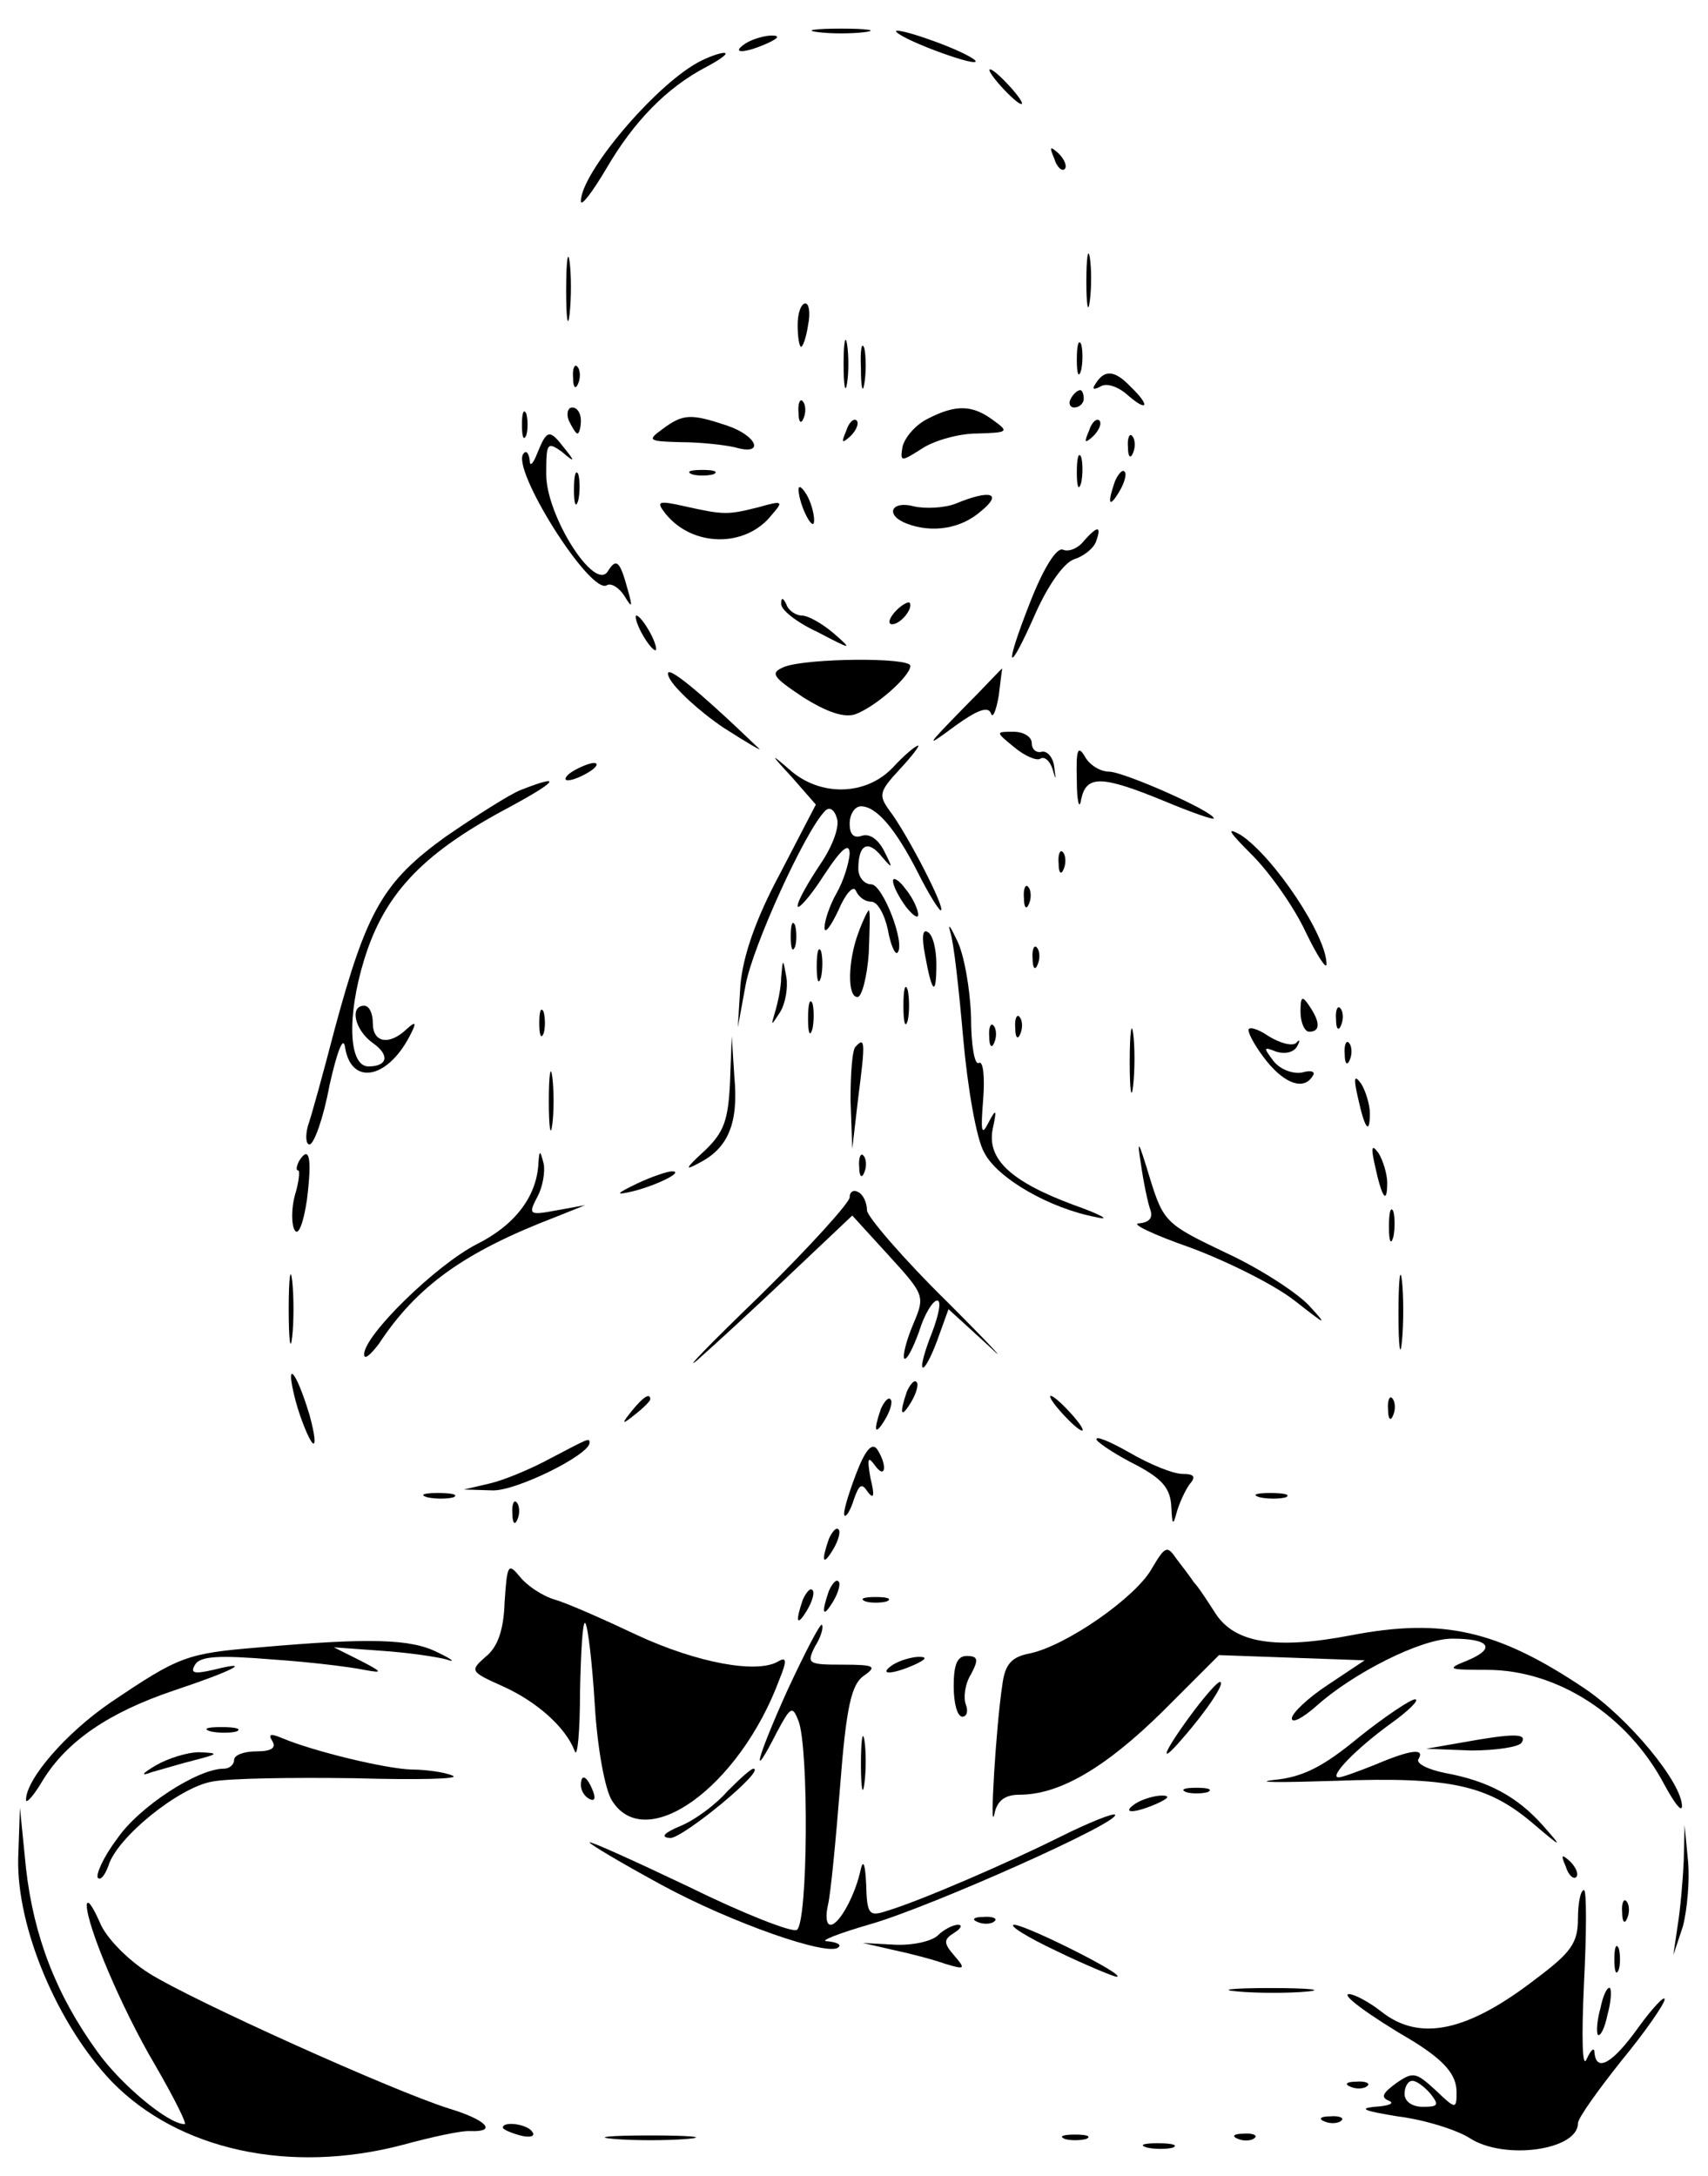 <?xml version="1.0" standalone="no"?>
<!DOCTYPE svg PUBLIC "-//W3C//DTD SVG 20010904//EN"
 "http://www.w3.org/TR/2001/REC-SVG-20010904/DTD/svg10.dtd">
<svg version="1.0" xmlns="http://www.w3.org/2000/svg"
 width="197pt" height="251pt" viewBox="0 0 197 251"
 preserveAspectRatio="xMidYMid meet">

<g transform="translate(0,251) scale(0.1,-0.1)"
fill="#000000" stroke="none">
<path d="M943 2473 c15 -2 39 -2 55 0 15 2 2 4 -28 4 -30 0 -43 -2 -27 -4z"/>
<path d="M1034 2473 c11 -11 97 -42 91 -33 -3 4 -26 15 -52 24 -25 9 -43 13
-39 9z"/>
<path d="M860 2460 c-18 -12 -2 -12 25 0 13 6 15 9 5 9 -8 0 -22 -4 -30 -9z"/>
<path d="M805 2438 c-51 -28 -135 -128 -135 -160 0 -7 13 10 29 37 32 55 70
94 116 118 17 9 26 16 20 16 -5 0 -19 -5 -30 -11z"/>
<path d="M1155 2410 c10 -11 20 -20 23 -20 3 0 -3 9 -13 20 -10 11 -20 20 -23
20 -3 0 3 -9 13 -20z"/>
<path d="M1216 2327 c3 -10 9 -15 12 -12 3 3 0 11 -7 18 -10 9 -11 8 -5 -6z"/>
<path d="M653 2175 c0 -33 2 -45 4 -27 2 18 2 45 0 60 -2 15 -4 0 -4 -33z"/>
<path d="M1253 2185 c0 -27 2 -38 4 -22 2 15 2 37 0 50 -2 12 -4 0 -4 -28z"/>
<path d="M920 2135 c0 -14 2 -25 4 -25 2 0 6 11 8 25 3 14 1 25 -3 25 -5 0 -9
-11 -9 -25z"/>
<path d="M973 2090 c0 -25 2 -35 4 -22 2 12 2 32 0 45 -2 12 -4 2 -4 -23z"/>
<path d="M993 2085 c0 -22 2 -30 4 -17 2 12 2 30 0 40 -3 9 -5 -1 -4 -23z"/>
<path d="M1242 2095 c0 -16 2 -22 5 -12 2 9 2 23 0 30 -3 6 -5 -1 -5 -18z"/>
<path d="M661 2074 c0 -11 3 -14 6 -6 3 7 2 16 -1 19 -3 4 -6 -2 -5 -13z"/>
<path d="M1264 2068 c-5 -7 -3 -8 5 -4 7 5 21 0 32 -10 23 -20 26 -12 3 10
-18 19 -30 20 -40 4z"/>
<path d="M1235 2050 c-3 -5 -1 -10 4 -10 6 0 11 5 11 10 0 6 -2 10 -4 10 -3 0
-8 -4 -11 -10z"/>
<path d="M921 2034 c0 -11 3 -14 6 -6 3 7 2 16 -1 19 -3 4 -6 -2 -5 -13z"/>
<path d="M602 2020 c0 -14 2 -19 5 -12 2 6 2 18 0 25 -3 6 -5 1 -5 -13z"/>
<path d="M656 2025 c4 -8 8 -15 10 -15 2 0 4 7 4 15 0 8 -4 15 -10 15 -5 0 -7
-7 -4 -15z"/>
<path d="M1070 2027 c-14 -7 -26 -21 -29 -32 -3 -18 -2 -18 23 -2 14 9 42 17
63 17 36 1 37 2 19 15 -24 18 -43 19 -76 2z"/>
<path d="M764 2015 c-18 -13 -16 -14 21 -15 22 0 50 -3 63 -6 34 -10 26 13 -9
25 -42 14 -51 14 -75 -4z"/>
<path d="M976 2013 c-6 -14 -5 -15 5 -6 7 7 10 15 7 18 -3 3 -9 -2 -12 -12z"/>
<path d="M1256 2013 c-6 -14 -5 -15 5 -6 7 7 10 15 7 18 -3 3 -9 -2 -12 -12z"/>
<path d="M620 1988 c-5 -13 -9 -17 -9 -9 -1 8 -4 12 -7 8 -16 -16 77 -164 96
-152 5 3 14 -3 20 -12 9 -15 10 -14 4 7 -9 33 -13 37 -23 21 -15 -24 -71 64
-71 112 0 36 1 38 18 26 15 -13 16 -12 3 4 -17 22 -20 22 -31 -5z"/>
<path d="M1301 1994 c0 -11 3 -14 6 -6 3 7 2 16 -1 19 -3 4 -6 -2 -5 -13z"/>
<path d="M1242 1965 c0 -16 2 -22 5 -12 2 9 2 23 0 30 -3 6 -5 -1 -5 -18z"/>
<path d="M662 1945 c0 -16 2 -22 5 -12 2 9 2 23 0 30 -3 6 -5 -1 -5 -18z"/>
<path d="M798 1963 c6 -2 18 -2 25 0 6 3 1 5 -13 5 -14 0 -19 -2 -12 -5z"/>
<path d="M1286 1955 c-9 -26 -7 -32 5 -12 6 10 9 21 6 23 -2 3 -7 -2 -11 -11z"/>
<path d="M921 1945 c1 -19 18 -51 18 -35 0 8 -4 22 -9 30 -5 8 -9 11 -9 5z"/>
<path d="M1102 1929 c-13 -5 -35 -6 -48 -3 -26 7 -34 -10 -8 -20 29 -11 62 -6
85 14 26 21 12 26 -29 9z"/>
<path d="M768 1917 c31 -38 92 -39 122 -1 14 16 13 17 -15 9 -36 -9 -40 -9
-85 1 -31 7 -34 6 -22 -9z"/>
<path d="M1250 1886 c-6 -8 -17 -13 -24 -10 -7 3 -22 -20 -38 -61 -31 -79 -26
-86 7 -11 14 31 32 57 44 61 10 3 22 12 25 20 7 19 2 19 -14 1z"/>
<path d="M901 1814 c-1 -7 18 -22 42 -33 40 -21 41 -21 18 -1 -13 11 -29 20
-36 20 -7 0 -16 6 -18 13 -4 8 -6 8 -6 1z"/>
<path d="M1032 1804 c-7 -8 -8 -14 -3 -14 10 0 25 19 20 25 -2 1 -10 -3 -17
-11z"/>
<path d="M740 1780 c6 -11 13 -20 16 -20 2 0 0 9 -6 20 -6 11 -13 20 -16 20
-2 0 0 -9 6 -20z"/>
<path d="M772 1728 c6 -12 34 -38 62 -57 28 -18 47 -29 41 -24 -76 73 -113
102 -103 81z"/>
<path d="M905 1741 c-17 -7 -15 -11 21 -35 27 -17 47 -24 60 -20 23 8 64 44
64 56 0 10 -118 9 -145 -1z"/>
<path d="M1110 1692 c-43 -44 -43 -45 -8 -19 25 18 38 23 41 14 2 -6 6 3 9 21
2 17 4 32 4 31 -1 0 -21 -22 -46 -47z"/>
<path d="M1170 1648 c12 -10 26 -16 30 -13 5 3 11 -3 14 -12 4 -14 4 -13 2 2
-1 11 -8 19 -14 18 -7 -2 -12 3 -12 10 0 7 -9 13 -21 13 -21 0 -21 0 1 -18z"/>
<path d="M1030 1625 c-31 -33 -84 -34 -119 -3 -23 20 -23 19 2 -8 l28 -32 -41
-79 c-29 -54 -43 -96 -46 -129 l-3 -49 9 49 c8 44 68 176 91 200 5 6 11 3 14
-7 4 -9 -4 -32 -19 -54 -14 -21 -26 -42 -26 -48 0 -5 14 10 30 35 21 32 30 39
30 25 -1 -11 -7 -31 -15 -45 -8 -14 -14 -32 -14 -40 0 -8 7 1 16 20 8 19 17
29 20 23 3 -7 10 -13 18 -13 7 0 15 -14 19 -32 3 -17 8 -29 11 -27 10 10 -17
79 -30 79 -8 0 -15 8 -15 18 0 28 11 34 27 14 13 -15 13 -14 3 6 -7 14 -17 21
-26 18 -9 -3 -14 1 -14 14 0 11 6 20 13 20 18 0 40 -26 66 -77 12 -24 24 -43
26 -43 7 0 -39 89 -59 115 -13 18 -12 22 12 48 14 15 23 27 21 27 -3 0 -16
-11 -29 -25z"/>
<path d="M1242 1610 c0 -25 3 -35 5 -22 6 28 23 28 96 -2 31 -13 57 -22 57
-20 0 8 -104 54 -121 54 -10 0 -23 8 -28 18 -8 13 -10 7 -9 -28z"/>
<path d="M660 1620 c-8 -5 -10 -10 -5 -10 6 0 17 5 25 10 8 5 11 10 5 10 -5 0
-17 -5 -25 -10z"/>
<path d="M601 1599 c-13 -5 -52 -30 -87 -54 -72 -52 -91 -85 -128 -222 -13
-50 -27 -101 -31 -112 -3 -12 -2 -21 2 -21 5 0 16 30 23 68 9 40 16 58 18 44
7 -44 48 -37 74 12 9 17 8 19 -3 9 -20 -19 -39 -16 -39 7 0 11 -4 20 -10 20
-17 0 -11 -28 10 -43 20 -14 17 -27 -5 -27 -23 0 -25 58 -5 123 23 75 66 121
160 172 62 33 72 44 21 24z"/>
<path d="M1444 1524 c21 -21 49 -61 62 -89 13 -27 24 -44 24 -37 0 33 -61 124
-99 149 -18 10 -13 3 13 -23z"/>
<path d="M1221 1514 c0 -11 3 -14 6 -6 3 7 2 16 -1 19 -3 4 -6 -2 -5 -13z"/>
<path d="M1030 1494 c0 -6 7 -19 15 -30 8 -10 14 -14 14 -9 0 6 -6 19 -14 29
-8 11 -15 15 -15 10z"/>
<path d="M1181 1474 c0 -11 3 -14 6 -6 3 7 2 16 -1 19 -3 4 -6 -2 -5 -13z"/>
<path d="M990 1434 c-12 -32 -13 -74 -1 -74 5 0 11 23 13 50 1 28 2 50 0 50
-1 0 -7 -12 -12 -26z"/>
<path d="M912 1430 c0 -14 2 -19 5 -12 2 6 2 18 0 25 -3 6 -5 1 -5 -13z"/>
<path d="M1096 1435 c4 -11 10 -66 15 -123 5 -56 15 -115 24 -131 15 -30 76
-65 130 -75 17 -4 5 3 -26 14 -73 27 -101 53 -94 88 5 23 4 24 -5 7 -8 -16 -9
-10 -6 27 2 26 0 45 -5 42 -5 -3 -9 21 -9 53 -1 32 -8 72 -16 88 -8 17 -11 21
-8 10z"/>
<path d="M1067 1408 c8 -44 13 -48 13 -10 0 17 -4 34 -10 37 -6 4 -7 -6 -3
-27z"/>
<path d="M942 1395 c0 -16 2 -22 5 -12 2 9 2 23 0 30 -3 6 -5 -1 -5 -18z"/>
<path d="M1191 1404 c0 -11 3 -14 6 -6 3 7 2 16 -1 19 -3 4 -6 -2 -5 -13z"/>
<path d="M901 1383 c0 -12 -4 -30 -7 -40 -5 -17 -5 -17 6 0 6 10 9 28 7 40 -4
22 -4 22 -6 0z"/>
<path d="M1042 1350 c0 -19 2 -27 5 -17 2 9 2 25 0 35 -3 9 -5 1 -5 -18z"/>
<path d="M932 1335 c0 -16 2 -22 5 -12 2 9 2 23 0 30 -3 6 -5 -1 -5 -18z"/>
<path d="M1500 1343 c0 -13 5 -23 10 -23 13 0 13 11 0 30 -8 12 -10 11 -10 -7z"/>
<path d="M622 1330 c0 -14 2 -19 5 -12 2 6 2 18 0 25 -3 6 -5 1 -5 -13z"/>
<path d="M1541 1334 c0 -11 3 -14 6 -6 3 7 2 16 -1 19 -3 4 -6 -2 -5 -13z"/>
<path d="M1171 1324 c0 -11 3 -14 6 -6 3 7 2 16 -1 19 -3 4 -6 -2 -5 -13z"/>
<path d="M1303 1285 c0 -33 2 -45 4 -27 2 18 2 45 0 60 -2 15 -4 0 -4 -33z"/>
<path d="M1141 1314 c0 -11 3 -14 6 -6 3 7 2 16 -1 19 -3 4 -6 -2 -5 -13z"/>
<path d="M1440 1322 c0 -5 9 -21 21 -36 21 -26 43 -34 53 -17 4 5 -2 7 -12 4
-10 -2 -25 3 -33 13 -12 16 -12 17 3 11 10 -3 20 -1 24 6 4 7 3 9 -1 4 -5 -4
-19 0 -32 8 -13 9 -23 11 -23 7z"/>
<path d="M842 1262 c-2 -44 -7 -58 -29 -79 -23 -21 -24 -24 -6 -14 33 17 45
46 40 99 l-3 47 -2 -53z"/>
<path d="M987 1303 c-4 -3 -6 -31 -6 -62 l2 -56 7 60 c8 62 8 70 -3 58z"/>
<path d="M1551 1294 c0 -11 3 -14 6 -6 3 7 2 16 -1 19 -3 4 -6 -2 -5 -13z"/>
<path d="M633 1240 c0 -30 2 -43 4 -27 2 15 2 39 0 55 -2 15 -4 2 -4 -28z"/>
<path d="M1566 1245 c8 -37 14 -45 14 -19 0 10 -5 26 -10 34 -8 11 -9 7 -4
-15z"/>
<path d="M1316 1167 c3 -21 8 -45 11 -53 3 -9 -2 -14 -13 -15 -11 0 16 -13 59
-28 43 -16 97 -43 120 -61 37 -29 39 -30 17 -6 -14 15 -57 43 -96 61 -69 33
-72 35 -88 87 -13 43 -15 46 -10 15z"/>
<path d="M1586 1165 c8 -37 14 -45 14 -19 0 10 -5 26 -10 34 -8 11 -9 7 -4
-15z"/>
<path d="M345 1171 c-3 -6 -4 -11 -1 -11 2 0 1 -13 -4 -29 -4 -15 -4 -34 0
-40 4 -7 10 8 14 35 6 48 3 64 -9 45z"/>
<path d="M621 1168 c-2 -38 -27 -71 -71 -93 -47 -24 -130 -105 -130 -127 0 -7
7 -1 17 12 44 67 99 106 203 146 l35 14 -33 -6 c-32 -6 -33 -5 -22 16 6 11 9
29 7 38 -4 16 -5 16 -6 0z"/>
<path d="M991 1164 c0 -11 3 -14 6 -6 3 7 2 16 -1 19 -3 4 -6 -2 -5 -13z"/>
<path d="M735 1145 c-25 -12 -26 -14 -5 -9 28 7 60 23 45 23 -5 0 -23 -6 -40
-14z"/>
<path d="M980 1129 c0 -6 -46 -57 -103 -113 -57 -55 -90 -89 -73 -75 17 15 64
58 105 97 l74 70 42 -46 c42 -46 42 -47 28 -80 -8 -19 -12 -36 -10 -39 3 -2
10 12 17 31 6 20 16 36 21 36 5 0 2 -16 -6 -37 -8 -20 -13 -38 -11 -40 2 -3
10 12 17 31 l13 36 46 -42 c25 -24 4 -1 -47 50 -51 50 -93 99 -93 106 0 8 -4
18 -10 21 -5 3 -10 1 -10 -6z"/>
<path d="M1602 1095 c0 -16 2 -22 5 -12 2 9 2 23 0 30 -3 6 -5 -1 -5 -18z"/>
<path d="M333 1000 c0 -36 2 -50 4 -32 2 17 2 47 0 65 -2 17 -4 3 -4 -33z"/>
<path d="M1613 995 c0 -38 2 -53 4 -32 2 20 2 52 0 70 -2 17 -4 1 -4 -38z"/>
<path d="M341 894 c6 -22 15 -43 19 -48 5 -5 3 10 -3 32 -16 53 -29 66 -16 16z"/>
<path d="M1046 905 c-9 -26 -7 -32 5 -12 6 10 9 21 6 23 -2 3 -7 -2 -11 -11z"/>
<path d="M729 883 c-13 -16 -12 -17 4 -4 9 7 17 15 17 17 0 8 -8 3 -21 -13z"/>
<path d="M1016 885 c-9 -26 -7 -32 5 -12 6 10 9 21 6 23 -2 3 -7 -2 -11 -11z"/>
<path d="M1225 880 c10 -11 20 -20 23 -20 3 0 -3 9 -13 20 -10 11 -20 20 -23
20 -3 0 3 -9 13 -20z"/>
<path d="M1601 884 c0 -11 3 -14 6 -6 3 7 2 16 -1 19 -3 4 -6 -2 -5 -13z"/>
<path d="M1265 849 c4 -5 24 -18 46 -29 30 -16 39 -27 40 -48 1 -21 2 -22 6
-7 3 11 10 26 15 33 8 9 5 12 -8 12 -11 0 -38 11 -62 25 -23 13 -40 20 -37 14z"/>
<path d="M635 828 c-22 -12 -53 -25 -70 -29 l-30 -7 33 -1 c27 -1 112 41 112
55 0 6 -1 5 -45 -18z"/>
<path d="M987 809 c-9 -24 -15 -44 -13 -47 2 -2 7 6 11 19 6 17 9 19 16 8 7
-9 8 -4 3 16 -4 23 -3 26 5 15 12 -17 15 -1 3 18 -6 9 -14 0 -25 -29z"/>
<path d="M493 783 c9 -2 23 -2 30 0 6 3 -1 5 -18 5 -16 0 -22 -2 -12 -5z"/>
<path d="M1453 783 c9 -2 23 -2 30 0 6 3 -1 5 -18 5 -16 0 -22 -2 -12 -5z"/>
<path d="M591 764 c0 -11 3 -14 6 -6 3 7 2 16 -1 19 -3 4 -6 -2 -5 -13z"/>
<path d="M956 735 c-9 -26 -7 -32 5 -12 6 10 9 21 6 23 -2 3 -7 -2 -11 -11z"/>
<path d="M1328 700 c-19 -33 -98 -88 -140 -97 -21 -4 -29 -12 -32 -37 -7 -45
-15 -175 -9 -148 3 15 12 22 29 22 46 0 99 31 165 96 l65 65 84 -3 84 -3 -42
-28 c-23 -15 -42 -33 -42 -39 0 -6 12 0 28 14 42 38 121 78 157 78 43 0 51
-11 18 -25 -25 -10 -24 -11 22 -11 82 0 163 -53 205 -133 11 -20 19 -31 20
-25 1 27 -62 103 -113 137 -100 67 -163 81 -268 61 -88 -17 -135 -9 -157 25
-9 14 -20 31 -25 36 -4 6 -13 18 -20 27 -11 16 -13 15 -29 -12z"/>
<path d="M582 662 c-1 -32 -8 -52 -22 -63 -18 -16 -18 -17 20 -34 40 -18 73
-48 83 -75 3 -8 6 23 6 69 1 46 3 82 6 79 3 -3 8 -45 11 -94 3 -51 12 -99 20
-111 39 -62 147 16 193 140 9 22 8 26 -1 21 -24 -15 -94 -2 -163 30 -38 18
-81 37 -95 41 -14 4 -32 16 -40 26 -14 17 -15 15 -18 -29z"/>
<path d="M956 675 c-9 -26 -7 -32 5 -12 6 10 9 21 6 23 -2 3 -7 -2 -11 -11z"/>
<path d="M926 665 c-9 -26 -7 -32 5 -12 6 10 9 21 6 23 -2 3 -7 -2 -11 -11z"/>
<path d="M998 663 c6 -2 18 -2 25 0 6 3 1 5 -13 5 -14 0 -19 -2 -12 -5z"/>
<path d="M908 560 c-36 -80 -43 -109 -12 -48 16 30 18 31 25 13 12 -31 11
-233 -2 -241 -6 -3 -62 19 -125 50 -63 30 -114 53 -114 51 0 -2 37 -24 83 -49
81 -44 193 -83 204 -72 4 3 -2 6 -13 7 -10 0 13 9 51 20 69 20 289 118 281
126 -2 2 -30 -9 -62 -25 -62 -31 -164 -75 -201 -86 -21 -7 -23 -4 -24 31 -1
21 -3 29 -6 18 -6 -30 -25 -65 -35 -65 -5 0 -6 10 -3 23 3 12 9 74 14 137 7
91 13 117 27 127 16 11 13 13 -24 13 -40 0 -42 1 -32 21 7 11 10 22 8 25 -2 2
-20 -33 -40 -76z"/>
<path d="M300 610 c-85 -7 -93 -10 -173 -64 -51 -35 -97 -88 -97 -112 0 -5 9
5 19 22 28 46 77 79 151 104 69 23 94 36 46 24 -22 -5 -27 -4 -21 6 6 10 28
11 89 6 45 -3 92 -9 106 -12 22 -4 22 -3 -5 11 l-30 15 55 -4 c30 -2 64 -7 75
-10 11 -4 7 0 -10 8 -31 16 -79 17 -205 6z"/>
<path d="M1030 590 c-18 -12 -2 -12 25 0 13 6 15 9 5 9 -8 0 -22 -4 -30 -9z"/>
<path d="M1100 565 c0 -19 4 -35 10 -35 5 0 7 6 4 14 -3 8 -1 24 6 35 9 17 8
21 -5 21 -11 0 -15 -10 -15 -35z"/>
<path d="M1378 538 c-36 -48 -44 -68 -14 -33 28 32 50 65 43 65 -3 0 -16 -15
-29 -32z"/>
<path d="M1567 506 c-41 -34 -65 -46 -98 -49 -24 -3 8 -3 71 -1 133 5 176 -5
228 -49 34 -29 35 -29 12 -3 -30 34 -64 52 -113 61 -20 4 -34 11 -31 16 8 13
-9 11 -49 -6 -20 -8 -39 -15 -43 -15 -12 0 20 33 60 62 21 15 34 28 28 28 -5
0 -35 -20 -65 -44z"/>
<path d="M243 513 c9 -2 23 -2 30 0 6 3 -1 5 -18 5 -16 0 -22 -2 -12 -5z"/>
<path d="M993 475 c0 -27 2 -38 4 -22 2 15 2 37 0 50 -2 12 -4 0 -4 -28z"/>
<path d="M314 502 c5 -8 -1 -12 -18 -12 -14 0 -26 -4 -26 -10 0 -5 -5 -10 -12
-10 -30 0 -98 -44 -123 -81 -16 -21 -25 -42 -22 -45 3 -3 8 3 12 14 10 33 81
90 119 97 19 4 94 5 165 4 72 -2 123 -1 113 3 -9 4 -31 7 -47 7 -31 1 -113 21
-149 36 -14 6 -17 5 -12 -3z"/>
<path d="M1685 500 l-40 -7 52 -2 c28 0 55 4 58 9 7 11 -9 11 -70 0z"/>
<path d="M180 474 c-17 -10 -18 -13 -5 -8 11 3 34 10 50 14 27 7 28 8 5 9 -14
0 -36 -7 -50 -15z"/>
<path d="M839 444 c-13 -15 -37 -33 -54 -40 -19 -8 -24 -13 -12 -14 15 0 111
79 96 80 -3 0 -16 -12 -30 -26z"/>
<path d="M670 451 c0 -6 4 -13 10 -16 6 -3 7 1 4 9 -7 18 -14 21 -14 7z"/>
<path d="M1368 443 c6 -2 18 -2 25 0 6 3 1 5 -13 5 -14 0 -19 -2 -12 -5z"/>
<path d="M1310 430 c-18 -12 -2 -12 25 0 13 6 15 9 5 9 -8 0 -22 -4 -30 -9z"/>
<path d="M21 367 c-2 -81 46 -193 108 -258 77 -79 205 -107 335 -73 33 9 69
17 79 16 31 -1 18 13 -25 26 -64 20 -297 125 -346 156 -24 15 -50 41 -57 59
-8 18 -14 27 -15 20 0 -24 40 -119 79 -185 22 -38 37 -68 34 -68 -19 0 -74 46
-101 84 -47 65 -73 132 -82 211 l-7 70 -2 -58z"/>
<path d="M1942 364 c-1 -23 -4 -57 -7 -75 l-5 -34 11 33 c5 19 8 53 6 75 l-4
42 -1 -41z"/>
<path d="M1806 357 c3 -10 9 -15 12 -12 3 3 0 11 -7 18 -10 9 -11 8 -5 -6z"/>
<path d="M1820 297 c0 -28 -8 -39 -48 -69 -80 -62 -135 -73 -179 -38 -14 11
-31 20 -37 20 -10 0 22 -24 75 -55 35 -22 49 -38 49 -58 0 -20 -1 -20 -24 2
-23 21 -26 22 -46 8 -15 -11 -18 -16 -8 -20 7 -3 0 -6 -17 -7 -19 -2 -10 -5
27 -11 32 -4 69 -16 83 -25 40 -26 125 -14 125 17 0 6 23 38 50 72 28 34 50
66 50 71 0 5 -14 -10 -30 -32 -30 -42 -49 -53 -51 -29 0 6 -4 3 -9 -8 -5 -12
-6 24 -3 88 3 59 3 107 0 107 -4 0 -7 -15 -7 -33z m-170 -202 c10 -13 9 -15
-9 -15 -12 0 -21 6 -21 15 0 8 4 15 9 15 5 0 14 -7 21 -15z"/>
<path d="M1871 304 c0 -11 3 -14 6 -6 3 7 2 16 -1 19 -3 4 -6 -2 -5 -13z"/>
<path d="M1128 293 c7 -3 16 -2 19 1 4 3 -2 6 -13 5 -11 0 -14 -3 -6 -6z"/>
<path d="M1082 278 c-7 -7 -29 -12 -50 -11 l-37 2 35 -8 c19 -4 46 -11 60 -16
23 -7 24 -6 11 9 -13 15 -13 19 0 27 8 5 9 9 4 9 -6 0 -17 -6 -23 -12z"/>
<path d="M1218 260 c35 -17 67 -30 70 -30 13 1 -103 59 -118 60 -8 0 14 -14
48 -30z"/>
<path d="M1862 250 c0 -14 2 -19 5 -12 2 6 2 18 0 25 -3 6 -5 1 -5 -13z"/>
<path d="M1428 213 c23 -2 59 -2 80 0 20 2 1 4 -43 4 -44 0 -61 -2 -37 -4z"/>
<path d="M1846 194 c-4 -14 -5 -28 -3 -31 3 -2 8 8 11 23 4 14 5 28 3 31 -3 2
-8 -8 -11 -23z"/>
<path d="M1558 103 c7 -3 16 -2 19 1 4 3 -2 6 -13 5 -11 0 -14 -3 -6 -6z"/>
<path d="M1528 63 c7 -3 16 -2 19 1 4 3 -2 6 -13 5 -11 0 -14 -3 -6 -6z"/>
<path d="M580 56 c0 -2 9 -6 20 -9 11 -3 18 -1 14 4 -5 9 -34 13 -34 5z"/>
<path d="M708 43 c23 -2 61 -2 85 0 23 2 4 4 -43 4 -47 0 -66 -2 -42 -4z"/>
<path d="M1228 43 c6 -2 18 -2 25 0 6 3 1 5 -13 5 -14 0 -19 -2 -12 -5z"/>
<path d="M1428 43 c7 -3 16 -2 19 1 4 3 -2 6 -13 5 -11 0 -14 -3 -6 -6z"/>
<path d="M1323 33 c9 -2 23 -2 30 0 6 3 -1 5 -18 5 -16 0 -22 -2 -12 -5z"/>
</g>
</svg>
